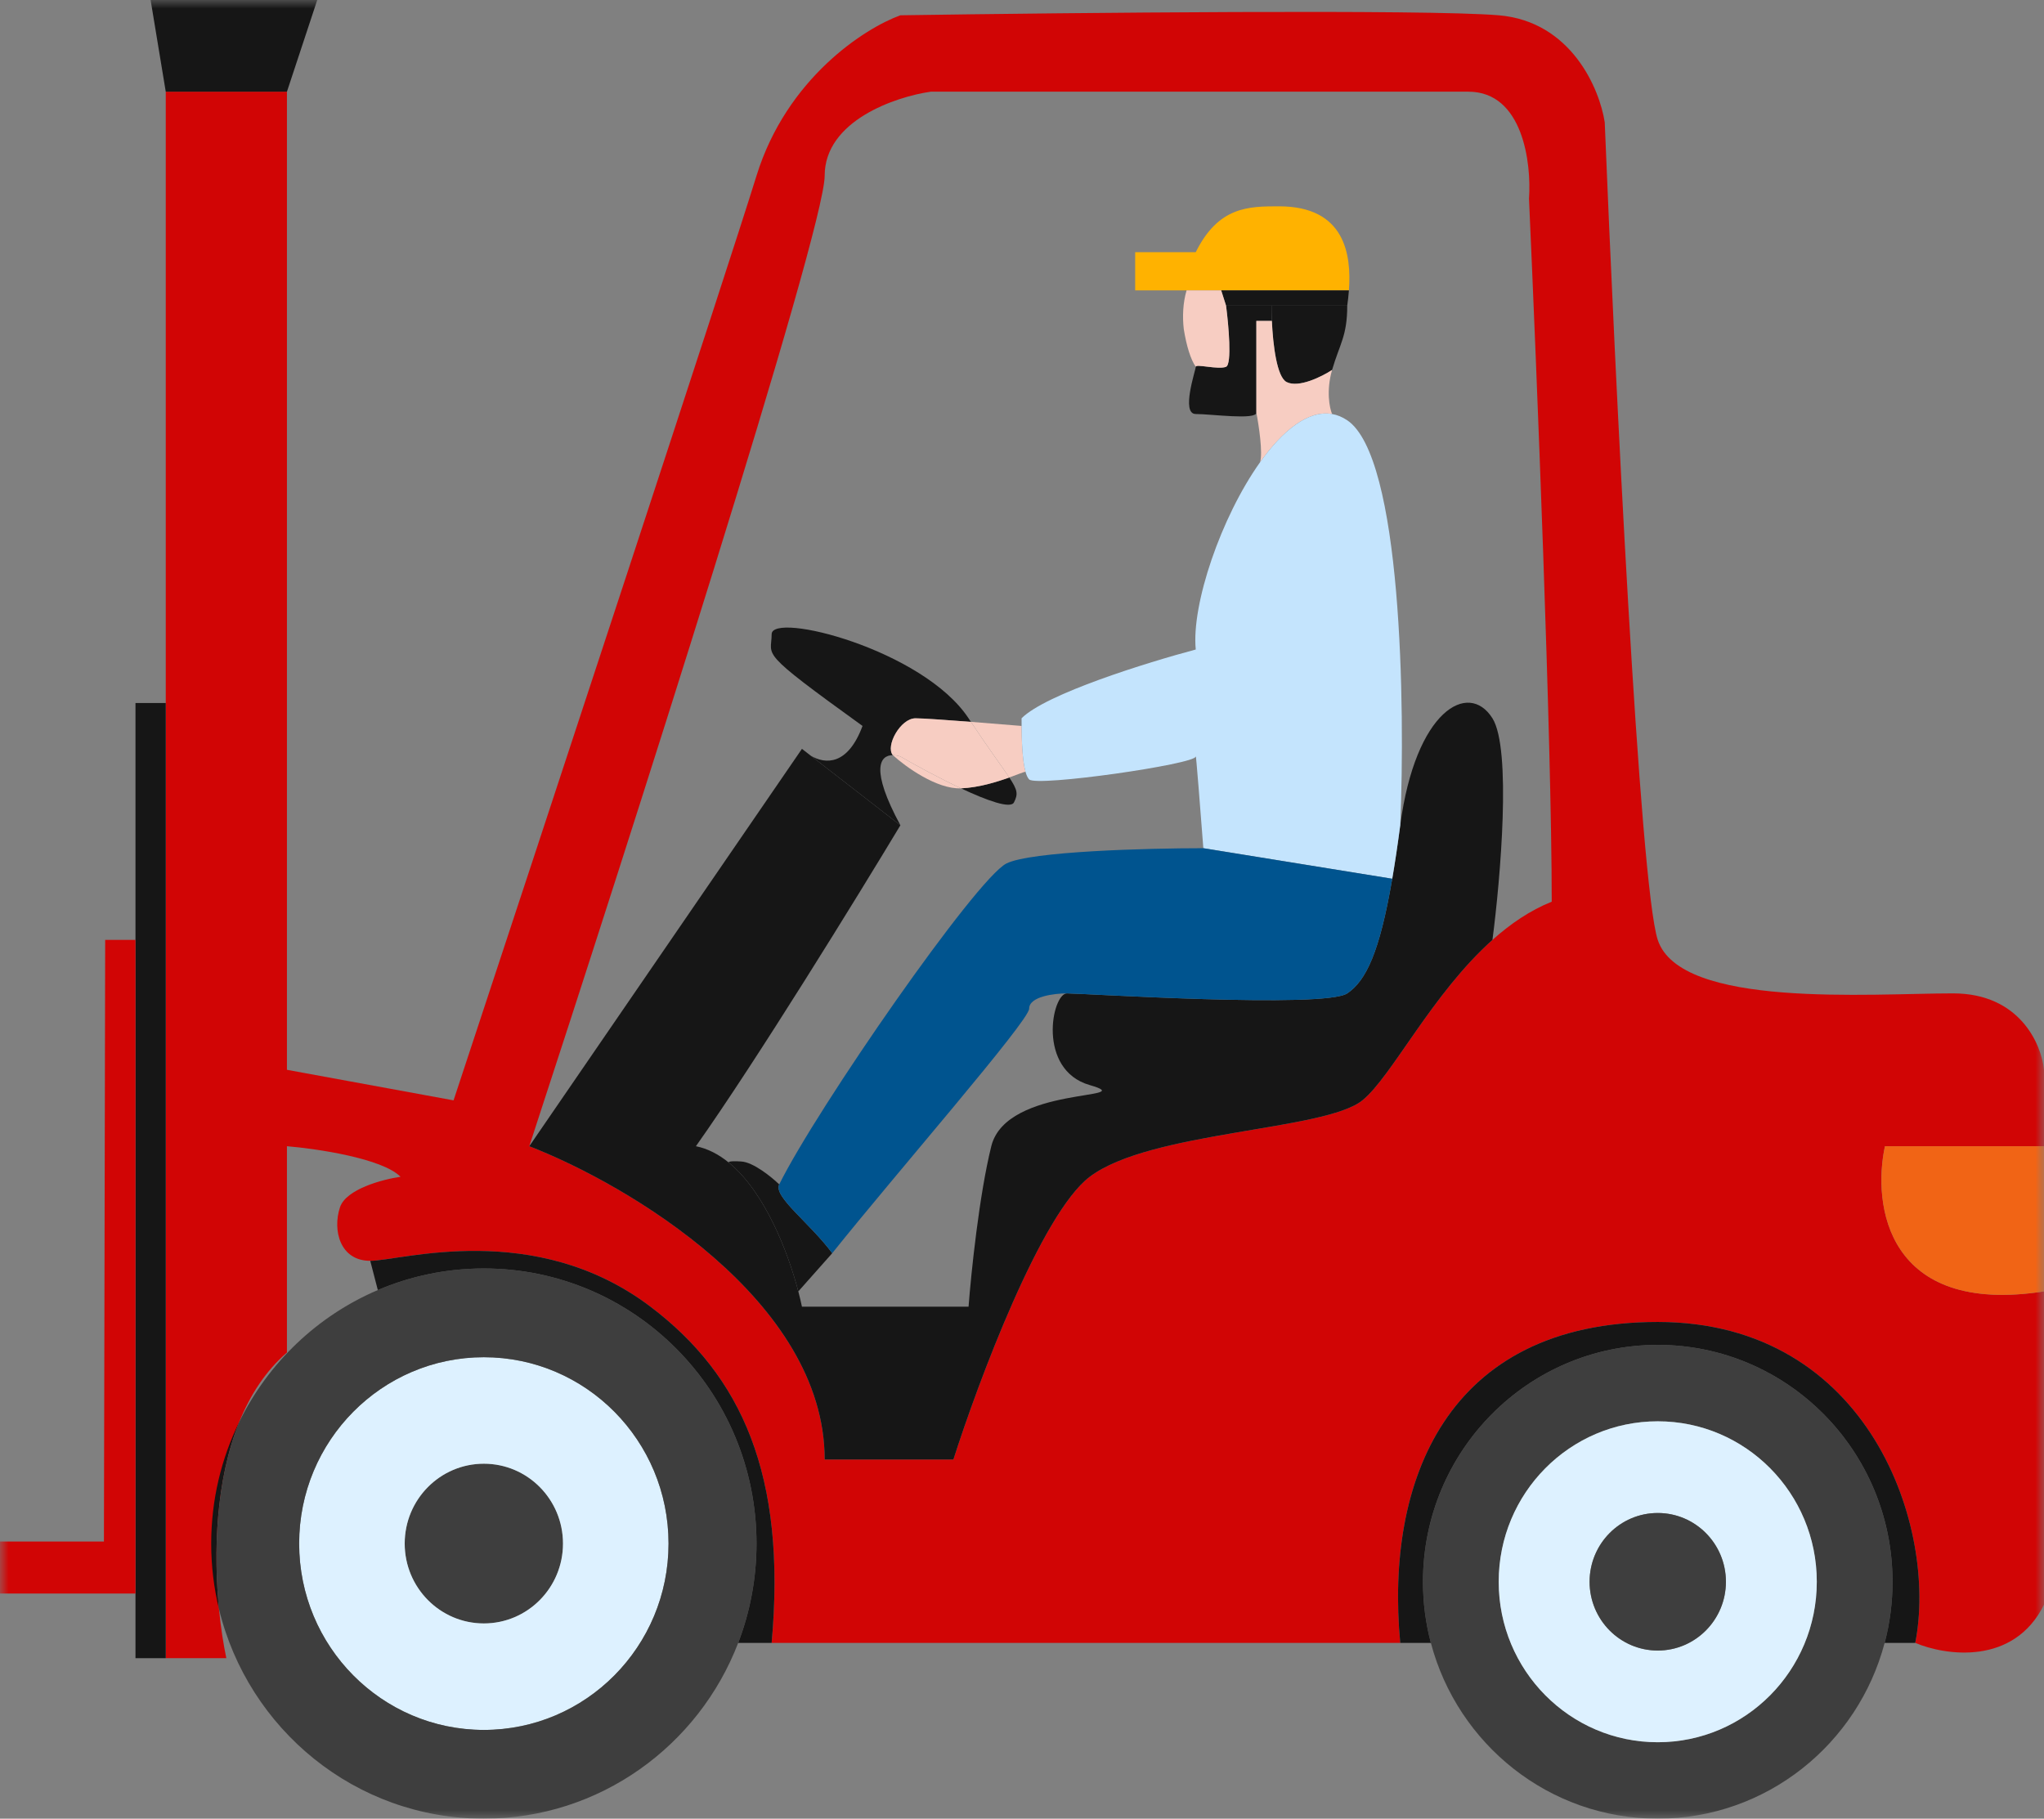 <svg width="118" height="105" viewBox="0 0 118 105" fill="none" xmlns="http://www.w3.org/2000/svg">
<rect x="0" y="0" width="118" height="105" fill="#808080" stroke="none"/>
<mask id="mask0_165_2119" style="mask-type:alpha" maskUnits="userSpaceOnUse" x="0" y="0" width="118" height="105">
<rect width="118" height="105" fill="#D9D9D9"/>
</mask>
<g mask="url(#mask0_165_2119)">
<path fill-rule="evenodd" clip-rule="evenodd" d="M112.753 57.353C116.601 57.353 117.854 60.294 118 61.765V66.177H108.818C108.09 69.559 108.906 75.971 118 74.559V92.647C116.251 96.176 112.316 95.588 110.567 94.853C111.879 88.235 107.944 76.323 95.702 76.323C83.46 76.323 79.962 85.588 80.836 94.853H44.547C45.422 85.147 42.798 79.412 37.552 75.441C30.869 70.384 23.123 72.794 21.374 72.794C19.626 72.794 19.188 71.029 19.626 69.706C19.975 68.647 22.103 68.088 23.123 67.941C22.074 66.882 18.314 66.323 16.565 66.177V78.088C15.335 79.153 14.446 80.536 13.82 82.077C12.427 85.503 12.329 89.705 12.642 92.899C12.748 93.984 12.901 94.953 13.067 95.735H9.569V40.588V5.294H16.565V61.765L26.184 63.529C31.285 48.088 41.924 15.794 43.673 10.147C45.422 4.5 49.94 1.618 51.98 0.882C61.744 0.735 82.323 0.529 86.52 0.882C90.718 1.235 92.35 5.147 92.641 7.059C93.224 21.471 94.653 51.088 95.702 54.265C97.013 58.235 107.944 57.353 112.753 57.353ZM88.269 11.471C88.415 9.412 87.919 5.294 84.771 5.294H53.729C51.688 5.588 47.608 6.971 47.608 10.147C47.608 13.323 36.24 48.824 30.556 66.177C36.24 68.382 47.608 75.088 47.608 84.265H55.04C56.498 79.706 60.112 70.059 62.91 67.941C66.408 65.294 76.464 65.294 78.65 63.529C80.338 62.167 82.662 57.389 86.159 54.265C87.192 53.341 88.329 52.562 89.581 52.059C89.581 42.882 88.706 21.177 88.269 11.471Z" fill="#D10505"/>
<path d="M108.818 66.177H118V74.559C108.906 75.971 108.09 69.559 108.818 66.177Z" fill="#F16415"/>
<path d="M47.608 84.265C47.608 75.088 36.24 68.382 30.556 66.177L46.296 43.235L46.811 43.635L51.98 47.647C49.502 51.765 43.673 61.235 40.175 66.177C40.866 66.316 41.501 66.653 42.078 67.126C44.141 68.815 45.477 72.235 46.087 74.559C46.17 74.876 46.24 75.172 46.296 75.441H55.915C56.06 73.529 56.527 69 57.227 66.177C58.101 62.647 65.971 63.529 62.91 62.647C59.85 61.765 60.724 57.353 61.599 57.353C62.473 57.353 76.464 58.235 77.776 57.353C78.858 56.625 79.642 54.997 80.374 50.735C80.53 49.83 80.683 48.806 80.836 47.647C81.711 41.029 84.771 39.265 86.159 41.471C87.269 43.235 86.621 50.735 86.159 54.265C82.662 57.389 80.338 62.167 78.65 63.529C76.464 65.294 66.408 65.294 62.91 67.941C60.112 70.059 56.498 79.706 55.04 84.265H47.608Z" fill="#161616"/>
<path d="M18.314 0L16.565 5.294H9.569L8.695 0H18.314Z" fill="#161616"/>
<path d="M9.569 40.588V95.735H7.821V92.001V54.265V40.588H9.569Z" fill="#161616"/>
<path d="M6.072 54.265H7.821V92.001H-390V89.001H6L6.072 54.265Z" fill="#D10505"/>
<path fill-rule="evenodd" clip-rule="evenodd" d="M82.148 91.323C82.148 92.544 82.306 93.727 82.604 94.853C84.146 100.696 89.426 105 95.702 105C101.978 105 107.258 100.696 108.8 94.853C109.097 93.727 109.256 92.544 109.256 91.323C109.256 83.77 103.187 77.647 95.702 77.647C88.216 77.647 82.148 83.77 82.148 91.323ZM95.702 100.588C90.631 100.588 86.52 96.44 86.52 91.323C86.52 86.207 90.631 82.059 95.702 82.059C100.773 82.059 104.883 86.207 104.883 91.323C104.883 96.44 100.773 100.588 95.702 100.588Z" fill="#3E3E3E"/>
<path fill-rule="evenodd" clip-rule="evenodd" d="M86.52 91.323C86.52 96.44 90.631 100.588 95.702 100.588C100.773 100.588 104.883 96.44 104.883 91.323C104.883 86.207 100.773 82.059 95.702 82.059C90.631 82.059 86.52 86.207 86.52 91.323ZM95.702 95.294C93.529 95.294 91.767 93.516 91.767 91.323C91.767 89.131 93.529 87.353 95.702 87.353C97.875 87.353 99.637 89.131 99.637 91.323C99.637 93.516 97.875 95.294 95.702 95.294Z" fill="#DDF1FF"/>
<path d="M91.767 91.323C91.767 93.516 93.529 95.294 95.702 95.294C97.875 95.294 99.637 93.516 99.637 91.323C99.637 89.131 97.875 87.353 95.702 87.353C93.529 87.353 91.767 89.131 91.767 91.323Z" fill="#3E3E3E"/>
<path d="M23.363 89.118C23.363 91.664 25.409 93.729 27.933 93.729C30.456 93.729 32.502 91.664 32.502 89.118C32.502 86.571 30.456 84.507 27.933 84.507C25.409 84.507 23.363 86.571 23.363 89.118Z" fill="#3E3E3E"/>
<path fill-rule="evenodd" clip-rule="evenodd" d="M17.27 89.118C17.27 95.06 22.044 99.877 27.933 99.877C33.822 99.877 38.595 95.06 38.595 89.118C38.595 83.176 33.822 78.359 27.933 78.359C22.044 78.359 17.27 83.176 17.27 89.118ZM27.933 93.729C25.409 93.729 23.363 91.664 23.363 89.118C23.363 86.571 25.409 84.507 27.933 84.507C30.456 84.507 32.502 86.571 32.502 89.118C32.502 91.664 30.456 93.729 27.933 93.729Z" fill="#DDF1FF"/>
<path fill-rule="evenodd" clip-rule="evenodd" d="M12.193 89.118C12.193 90.421 12.348 91.687 12.642 92.899C12.329 89.705 12.427 85.503 13.82 82.077C12.778 84.199 12.193 86.589 12.193 89.118Z" fill="#161616"/>
<path fill-rule="evenodd" clip-rule="evenodd" d="M43.673 89.118C43.673 91.14 43.298 93.074 42.615 94.853C40.336 100.79 34.621 105 27.933 105C20.531 105 14.323 99.845 12.642 92.899C12.329 89.705 12.427 85.503 13.82 82.077C15.49 78.676 18.331 75.965 21.812 74.481C23.693 73.679 25.762 73.235 27.933 73.235C36.626 73.235 43.673 80.346 43.673 89.118ZM27.933 99.877C22.044 99.877 17.27 95.06 17.27 89.118C17.27 83.176 22.044 78.359 27.933 78.359C33.822 78.359 38.595 83.176 38.595 89.118C38.595 95.06 33.822 99.877 27.933 99.877Z" fill="#3E3E3E"/>
<path d="M80.836 94.853C79.962 85.588 83.46 76.323 95.702 76.323C107.944 76.323 111.879 88.235 110.567 94.853H108.8C109.097 93.727 109.256 92.544 109.256 91.323C109.256 83.77 103.187 77.647 95.702 77.647C88.216 77.647 82.148 83.77 82.148 91.323C82.148 92.544 82.306 93.727 82.604 94.853H80.836Z" fill="#161616"/>
<path d="M21.374 72.794C23.123 72.794 30.869 70.384 37.552 75.441C42.798 79.412 45.422 85.147 44.547 94.853H42.615C43.298 93.074 43.673 91.14 43.673 89.118C43.673 80.346 36.626 73.235 27.933 73.235C25.762 73.235 23.693 73.679 21.812 74.481L21.374 72.794Z" fill="#161616"/>
<path d="M42.798 67.059C43.498 67.103 44.547 67.96 44.984 68.382C44.635 69.088 46.733 70.588 48.045 72.353L46.087 74.559C45.477 72.235 44.141 68.815 42.078 67.126C42.027 67.085 42.099 67.015 42.798 67.059Z" fill="#161616"/>
<path d="M58.538 46.324C58.345 46.712 56.994 46.227 55.478 45.515C56.509 45.471 57.545 45.147 58.266 44.888C58.755 45.625 58.776 45.844 58.538 46.324Z" fill="#161616"/>
<path d="M51.98 47.647L46.811 43.635C47.657 44.132 48.945 44.196 49.794 41.912C43.673 37.5 44.547 37.941 44.547 36.618C44.547 35.294 53.291 37.5 55.915 41.471C55.961 41.54 56.006 41.609 56.051 41.676C54.624 41.566 53.254 41.471 52.854 41.471C51.98 41.471 51.105 43.08 51.543 43.599C50.796 43.598 50.221 44.394 51.98 47.647Z" fill="#161616"/>
<path d="M51.543 43.599C51.687 43.599 51.838 43.629 51.98 43.676C52.896 44.205 54.242 44.935 55.478 45.515C54.078 45.574 52.271 44.262 51.543 43.599Z" fill="#F7CDC2"/>
<path d="M51.98 43.676C51.838 43.629 51.687 43.599 51.543 43.599C51.105 43.08 51.98 41.471 52.854 41.471C53.254 41.471 54.624 41.566 56.051 41.676C57.169 43.359 57.87 44.292 58.266 44.888C57.545 45.147 56.509 45.471 55.478 45.515C54.242 44.935 52.896 44.205 51.98 43.676Z" fill="#F7CDC2"/>
<path d="M58.977 41.912C58.982 42.703 59.015 43.885 59.202 44.559C59.116 44.559 58.767 44.708 58.266 44.888C57.87 44.292 57.169 43.359 56.051 41.676C57.123 41.759 58.227 41.849 58.977 41.912Z" fill="#F7CDC2"/>
<path d="M77.776 17.647C77.776 19.412 77.339 19.853 76.901 21.36C76.318 21.74 74.978 22.412 74.278 22.059C73.712 21.773 73.489 19.925 73.425 18.529C73.41 18.202 73.404 17.899 73.404 17.647H77.776Z" fill="#161616"/>
<path d="M70.78 17.647H73.404C73.404 17.899 73.41 18.202 73.425 18.529H72.529V23.823C72.529 24.265 69.906 23.903 69.031 23.903C68.157 23.903 69.031 21.36 69.031 21.177C69.031 20.993 70.343 21.36 70.78 21.177C71.13 21.03 70.926 18.762 70.78 17.647Z" fill="#161616"/>
<path d="M69.031 14.559C70.343 11.912 72.092 11.912 73.841 11.912C77.639 11.912 78.028 14.686 77.873 16.765H70.5H68.5H65.534V14.559H69.031Z" fill="#FFB200"/>
<path d="M76.901 21.36C76.552 22.565 76.756 23.558 76.901 23.903C75.517 23.663 74.04 24.865 72.743 26.688C72.913 26.157 72.671 24.557 72.529 23.823V18.529H73.425C73.489 19.925 73.712 21.773 74.278 22.059C74.978 22.412 76.318 21.74 76.901 21.36Z" fill="#F7CDC2"/>
<path d="M77.776 17.647H73.404H70.78L70.5 16.765H77.873C77.85 17.079 77.814 17.377 77.776 17.647Z" fill="#161616"/>
<path d="M70.78 17.647C70.926 18.762 71.13 21.03 70.78 21.177C70.343 21.36 69.031 20.993 69.031 21.177C68.74 20.757 68.5 20 68.339 19C68.259 18.291 68.285 17.509 68.5 16.765H70.5L70.78 17.647Z" fill="#F7CDC2"/>
<path d="M80.836 47.647C80.683 48.806 80.53 49.83 80.374 50.735L69.469 48.971C69.323 47.059 69.031 43.324 69.031 43.676C69.031 44.118 59.85 45.441 59.413 45C59.327 44.913 59.258 44.758 59.202 44.559C59.015 43.885 58.982 42.703 58.977 41.912C58.975 41.744 58.975 41.594 58.975 41.471C60.374 40.059 66.262 38.235 69.031 37.5C68.774 34.902 70.487 29.858 72.743 26.688C74.04 24.865 75.517 23.663 76.901 23.903C77.198 23.955 77.49 24.073 77.776 24.265C80.924 26.382 81.128 40.735 80.836 47.647Z" fill="#C4E4FD"/>
<path d="M77.776 57.353C76.464 58.235 62.473 57.353 61.599 57.353C60.87 57.353 59.413 57.529 59.413 58.235C59.413 58.941 51.688 67.794 48.045 72.353C46.733 70.588 44.635 69.088 44.984 68.382C47.17 63.971 56.352 50.735 58.101 49.853C59.5 49.147 66.262 48.971 69.469 48.971L80.374 50.735C79.642 54.997 78.858 56.625 77.776 57.353Z" fill="#00548F"/>
</g>
</svg>
